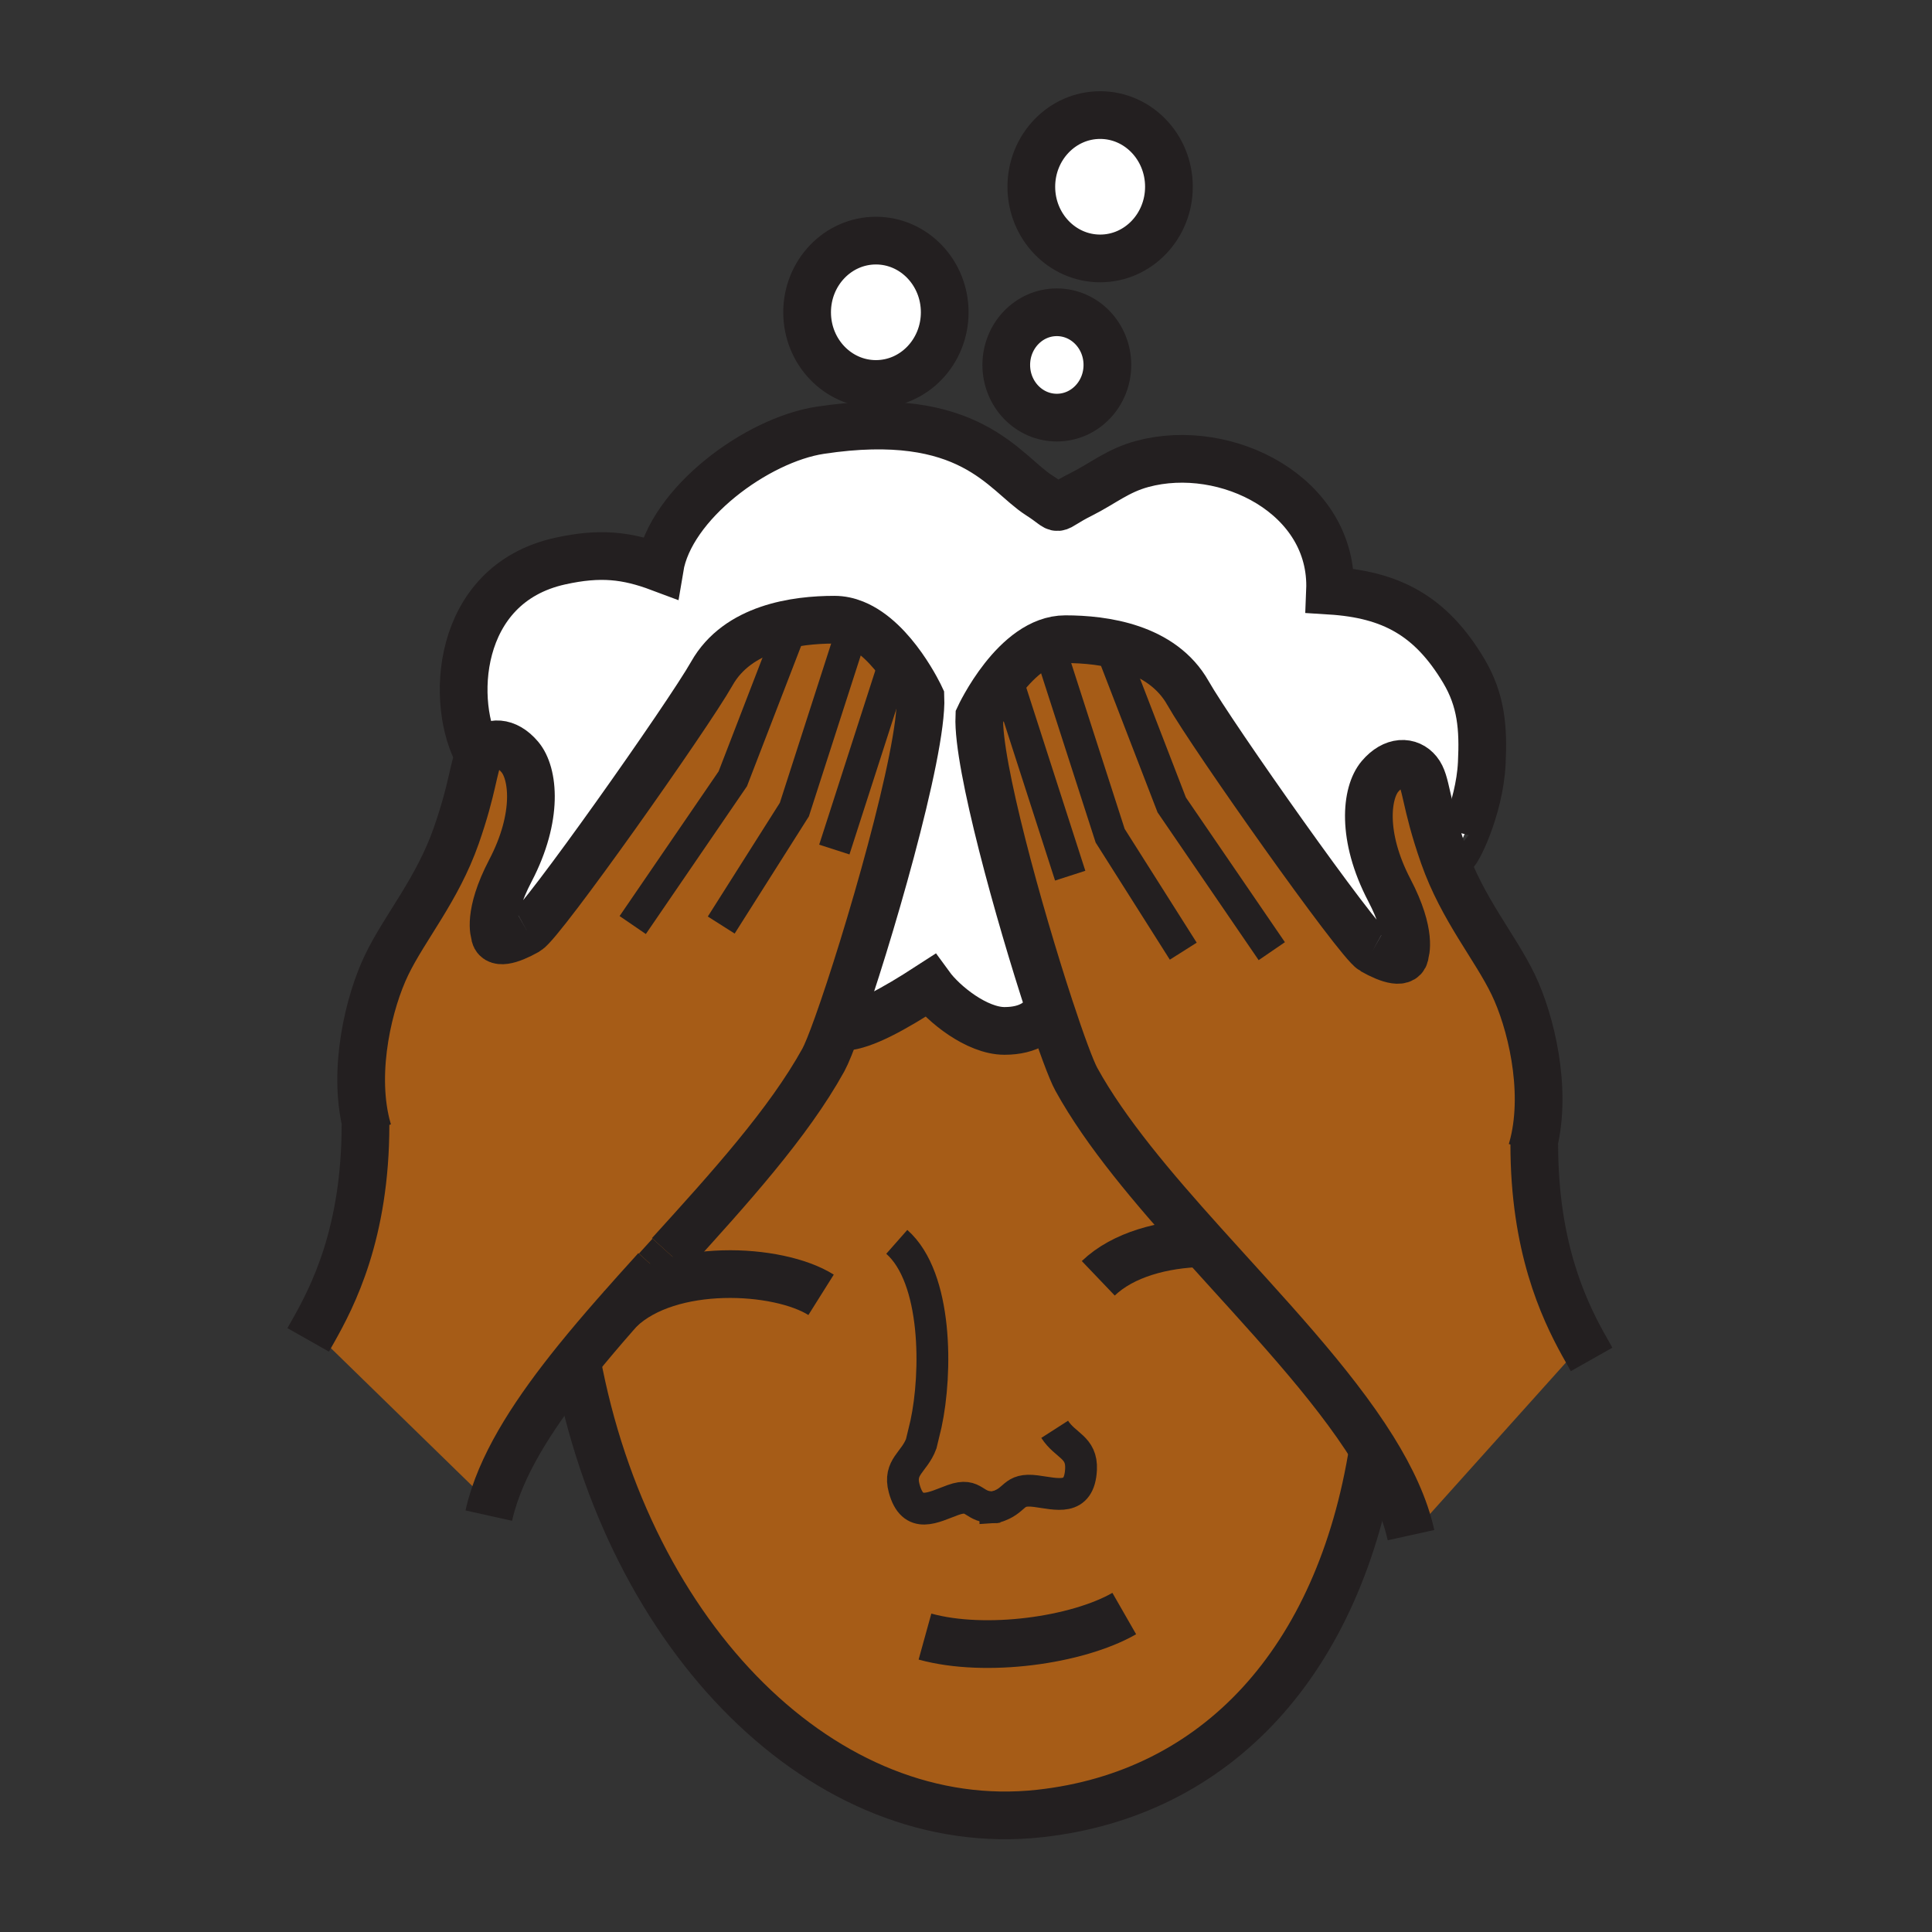 <?xml version="1.0"?><svg xmlns="http://www.w3.org/2000/svg" width="850.394" height="850.394" viewBox="0 0 850.394 850.394" overflow="visible"><rect x="0" y="0" width="850.394" height="850.394" fill="#333333" stroke="none"/><path fill="none" d="M368 368.25h113.386v113.386H368z"></path><path d="M484.25 50.65c16.71 0 30.27 14.12 30.27 31.55s-13.56 31.55-30.27 31.55c-16.73 0-30.3-14.12-30.3-31.55s13.57-31.55 30.3-31.55zM465.17 137.45c12.3 0 22.26 10.38 22.26 23.19 0 12.8-9.96 23.18-22.26 23.18-12.29 0-22.25-10.38-22.25-23.18 0-12.81 9.96-23.19 22.25-23.19zM385.55 105.91c16.72 0 30.28 14.13 30.28 31.55 0 17.43-13.56 31.55-30.28 31.55-16.73 0-30.29-14.12-30.29-31.55 0-17.42 13.56-31.55 30.29-31.55zM376.02 274.53c-2.77-1.12-5.69-1.76-8.73-1.76-16.99 0-42.57 3.49-53.97 23.69-10.58 18.72-74.94 109.82-81.3 113.37-7.62 4.29-14.08 5.99-14.26 1.21 0 0-3.31-8.29 6.93-27.88 12.41-23.76 10.17-42.86 4.11-49.98-6.03-7.12-12.94-6.9-16.77-2.17-.39.48-.74 1.01-1.04 1.59l-.19-.1c-12.62-21.87-10.94-75.18 35.72-85.52 17.67-3.91 29.39-2.52 43.87 2.9 4.69-28.3 42.79-56.27 70.67-60.5 65.959-10 80.84 18.76 96.26 28.6 11.39 7.28 4.38 6.72 18.55-.37 9.64-4.83 16.05-10.46 26.92-13.4 36.79-9.94 84.35 13.81 82.64 55.77 26.96 1.69 44.36 11.09 58.78 35.17 7.8 13.05 8.78 25.34 8.01 40.81-.989 20.1-11.319 40.68-12.529 39.65l-4.271.92c-8.3-23.68-7.41-32.23-11.25-36.94-3.83-4.72-10.729-4.94-16.76 2.17-6.05 7.13-8.3 26.23 4.1 49.98 10.25 19.59 6.931 27.89 6.931 27.89-.171 4.78-6.631 3.08-14.25-1.22-6.36-3.55-70.721-94.65-81.29-113.37-11.41-20.19-36.99-23.69-53.98-23.69-22.08 0-37.86 34.08-37.86 34.08-.89 20.94 17.521 87.11 30.891 127.879l-.28.091c-2.79 5.819-8.689 10.369-19.53 10.369-12.109 0-26.86-11.8-32.78-19.93-16.27 10.55-28.99 17.49-37.65 18.17l-3.12-.689c13-36.2 37.58-120.35 36.56-144.47-.002 0-11.732-25.35-29.132-32.32z" fill="#fff"></path><path d="M438.14 663.38c-.229.07-.46.13-.71.2l1.71-.29c-.35.04-.68.07-1 .09zm91.17-116.21c27.44 30.521 56.78 61.19 75.101 90.65l-.021.01c-14.79 93.439-68.899 151.85-146.77 160.4-94.53 10.4-181.14-77.04-203.79-199.43 10.72-13.28 22.73-26.71 34.92-40.17 2-2.2 4-4.399 6-6.61 26.18-28.84 52.35-57.72 67.67-85.479 1.37-2.49 3.53-7.86 6.17-15.22l3.12.689c8.66-.68 21.38-7.62 37.65-18.17 5.92 8.13 20.67 19.93 32.78 19.93 10.841 0 16.74-4.55 19.53-10.369l.28-.091c5.17 15.75 9.58 27.71 11.84 31.801 12.94 23.459 33.62 47.709 55.52 72.059z" fill="#a65c17" class="aac-skin-fill"></path><path d="M376.02 274.53c17.4 6.97 29.13 32.32 29.13 32.32 1.02 24.12-23.56 108.27-36.56 144.47-2.64 7.359-4.8 12.729-6.17 15.22-15.32 27.76-41.49 56.64-67.67 85.479-2 2.211-4 4.41-6 6.61-12.19 13.46-24.2 26.89-34.92 40.17-17.5 21.67-31.57 42.94-37.41 63.32L216 662l-78.12-76.17c8.53-15.12 23-42.89 23-90.79l.32-.08c-6.05-24.479 1.3-54.31 8.97-70.21 7.98-16.56 22.31-33.12 30.62-56.8 7.44-21.25 7.5-30.31 10.2-35.35.3-.58.65-1.11 1.04-1.59 3.83-4.73 10.74-4.95 16.77 2.17 6.06 7.12 8.3 26.22-4.11 49.98-10.24 19.59-6.93 27.88-6.93 27.88.18 4.78 6.64 3.08 14.26-1.21 6.36-3.55 70.72-94.65 81.3-113.37 11.4-20.2 36.98-23.69 53.97-23.69 3.04 0 5.96.64 8.73 1.76zM468.92 281.35c16.99 0 42.57 3.5 53.98 23.69 10.569 18.72 74.93 109.82 81.29 113.37 7.619 4.3 14.079 6 14.25 1.22 0 0 3.319-8.3-6.931-27.89-12.399-23.75-10.149-42.85-4.1-49.98 6.03-7.11 12.93-6.89 16.76-2.17 3.84 4.71 2.95 13.26 11.25 36.94 8.311 23.68 22.64 40.24 30.62 56.8 7.67 15.9 15.03 45.729 8.97 70.21l.32.08c0 44.939 12.729 72.16 21.35 87.85l-75.609 84.24c-2.721-12.32-8.63-24.99-16.66-37.89-18.32-29.46-47.66-60.13-75.101-90.65-21.899-24.35-42.579-48.6-55.52-72.06-2.26-4.091-6.67-16.051-11.84-31.801-13.37-40.77-31.78-106.939-30.891-127.879.002 0 15.782-34.08 37.862-34.08z" fill="#a65c17" class="aac-skin-fill"></path><g fill="none" stroke="#231f20"><path d="M407.14 720.36c26.64 7.37 67.03 1.729 87.72-10.13M604.39 637.83c-14.79 93.439-68.899 151.85-146.77 160.4-94.53 10.4-181.14-77.04-203.79-199.43" stroke-width="21"></path><path d="M438.14 663.38c9.54-2.84 7.15-8.41 17.82-7.03 9.19 1.19 19.17 4.61 19.87-9.63.47-9.819-6.9-10.27-11.6-17.59" stroke-width="14"></path><path d="M438.14 663.38c.32-.02.65-.05 1-.09l-1.71.29c.25-.07.48-.13.71-.2z" stroke-width="14"></path><path d="M394.73 546.62c17.99 15.86 17.68 57.79 12.86 80.14l-2.1 8.721c-3 8.14-10.1 10.21-7.5 19.68 3.76 13.75 12.77 8.24 21.48 5.09 10.049-3.62 8.52 3.79 18.669 3.13" stroke-width="14"></path><path d="M361.41 569.93c-18.96-11.91-66.66-14.43-88.49 6.4M529.33 547.17h-.021c-17.199.4-34.85 4.95-45.89 15.49" stroke-width="21"></path><path d="M160.88 495.04c0 47.9-14.47 75.67-23 90.79-.8 1.42-1.55 2.74-2.23 3.939M232.02 409.83c-7.62 4.29-14.08 5.99-14.26 1.21 0 0-3.31-8.29 6.93-27.88 12.41-23.76 10.17-42.86 4.11-49.98-6.03-7.12-12.94-6.9-16.77-2.17-.39.48-.74 1.01-1.04 1.59-2.7 5.04-2.76 14.1-10.2 35.35-8.31 23.68-22.64 40.24-30.62 56.8-7.67 15.9-15.02 45.73-8.97 70.21.25 1.01.52 2.01.82 3M294.75 552.02c26.18-28.84 52.35-57.72 67.67-85.479 1.37-2.49 3.53-7.86 6.17-15.22 13-36.2 37.58-120.35 36.56-144.47 0 0-11.73-25.35-29.13-32.32-2.77-1.12-5.69-1.76-8.73-1.76-16.99 0-42.57 3.49-53.97 23.69-10.58 18.72-74.94 109.82-81.3 113.37" stroke-width="21" stroke-miterlimit="10"></path><path d="M288.75 558.63c2-2.2 4-4.399 6-6.61" stroke-width="20.328" stroke-miterlimit="10"></path><path d="M215.15 667.12c.37-1.66.79-3.33 1.27-5 5.84-20.38 19.91-41.65 37.41-63.32 10.72-13.28 22.73-26.71 34.92-40.17M675.33 503.62c0 44.939 12.729 72.16 21.35 87.85 1.431 2.61 2.75 4.9 3.88 6.9M604.19 418.41c7.619 4.3 14.079 6 14.25 1.22 0 0 3.319-8.3-6.931-27.89-12.399-23.75-10.149-42.85-4.1-49.98 6.03-7.11 12.93-6.89 16.76-2.17 3.84 4.71 2.95 13.26 11.25 36.94 8.311 23.68 22.64 40.24 30.62 56.8 7.67 15.9 15.03 45.729 8.97 70.21-.25 1.01-.52 2.02-.819 3.02M621.07 675.71c-2.721-12.32-8.63-24.99-16.66-37.89-18.32-29.46-47.66-60.13-75.101-90.65-21.899-24.35-42.579-48.6-55.52-72.06-2.26-4.091-6.67-16.051-11.84-31.801-13.37-40.77-31.78-106.939-30.891-127.879 0 0 15.78-34.08 37.86-34.08 16.99 0 42.57 3.5 53.98 23.69 10.569 18.72 74.93 109.82 81.29 113.37M415.83 137.46c0 17.43-13.56 31.55-30.28 31.55-16.73 0-30.29-14.12-30.29-31.55 0-17.42 13.56-31.55 30.29-31.55 16.72 0 30.28 14.13 30.28 31.55zM514.52 82.2c0 17.43-13.56 31.55-30.27 31.55-16.73 0-30.3-14.12-30.3-31.55s13.569-31.55 30.3-31.55c16.71 0 30.27 14.12 30.27 31.55zM487.43 160.64c0 12.8-9.96 23.18-22.26 23.18-12.29 0-22.25-10.38-22.25-23.18 0-12.81 9.96-23.19 22.25-23.19 12.3 0 22.26 10.38 22.26 23.19z" stroke-width="21" stroke-miterlimit="10"></path><path d="M371.71 452.01c8.66-.68 21.38-7.62 37.65-18.17 5.92 8.13 20.67 19.93 32.78 19.93 10.841 0 16.74-4.55 19.53-10.369M210.8 332.5c-12.62-21.87-10.94-75.18 35.72-85.52 17.67-3.91 29.39-2.52 43.87 2.9 4.69-28.3 42.79-56.27 70.67-60.5 65.959-10 80.84 18.76 96.26 28.6 11.39 7.28 4.38 6.72 18.55-.37 9.64-4.83 16.05-10.46 26.92-13.4 36.79-9.94 84.35 13.81 82.64 55.77 26.96 1.69 44.36 11.09 58.78 35.17 7.8 13.05 8.78 25.34 8.01 40.81-.989 20.1-11.319 40.68-12.529 39.65" stroke-width="21"></path><path stroke-width="14" stroke-miterlimit="10" d="M348.99 274.3l-26.44 68.5-44.05 64.37M376.09 274.3l-.07.23-26.37 81.82-32.19 50.82M393.68 291.89l-26.44 82.05M489.31 285.8l26.44 68.5 44.04 64.37M462.2 285.8l26.45 82.05 32.18 50.82M444.61 303.39l26.45 82.05"></path></g><path fill="none" d="M0 0h850.394v850.394H0z"></path></svg>